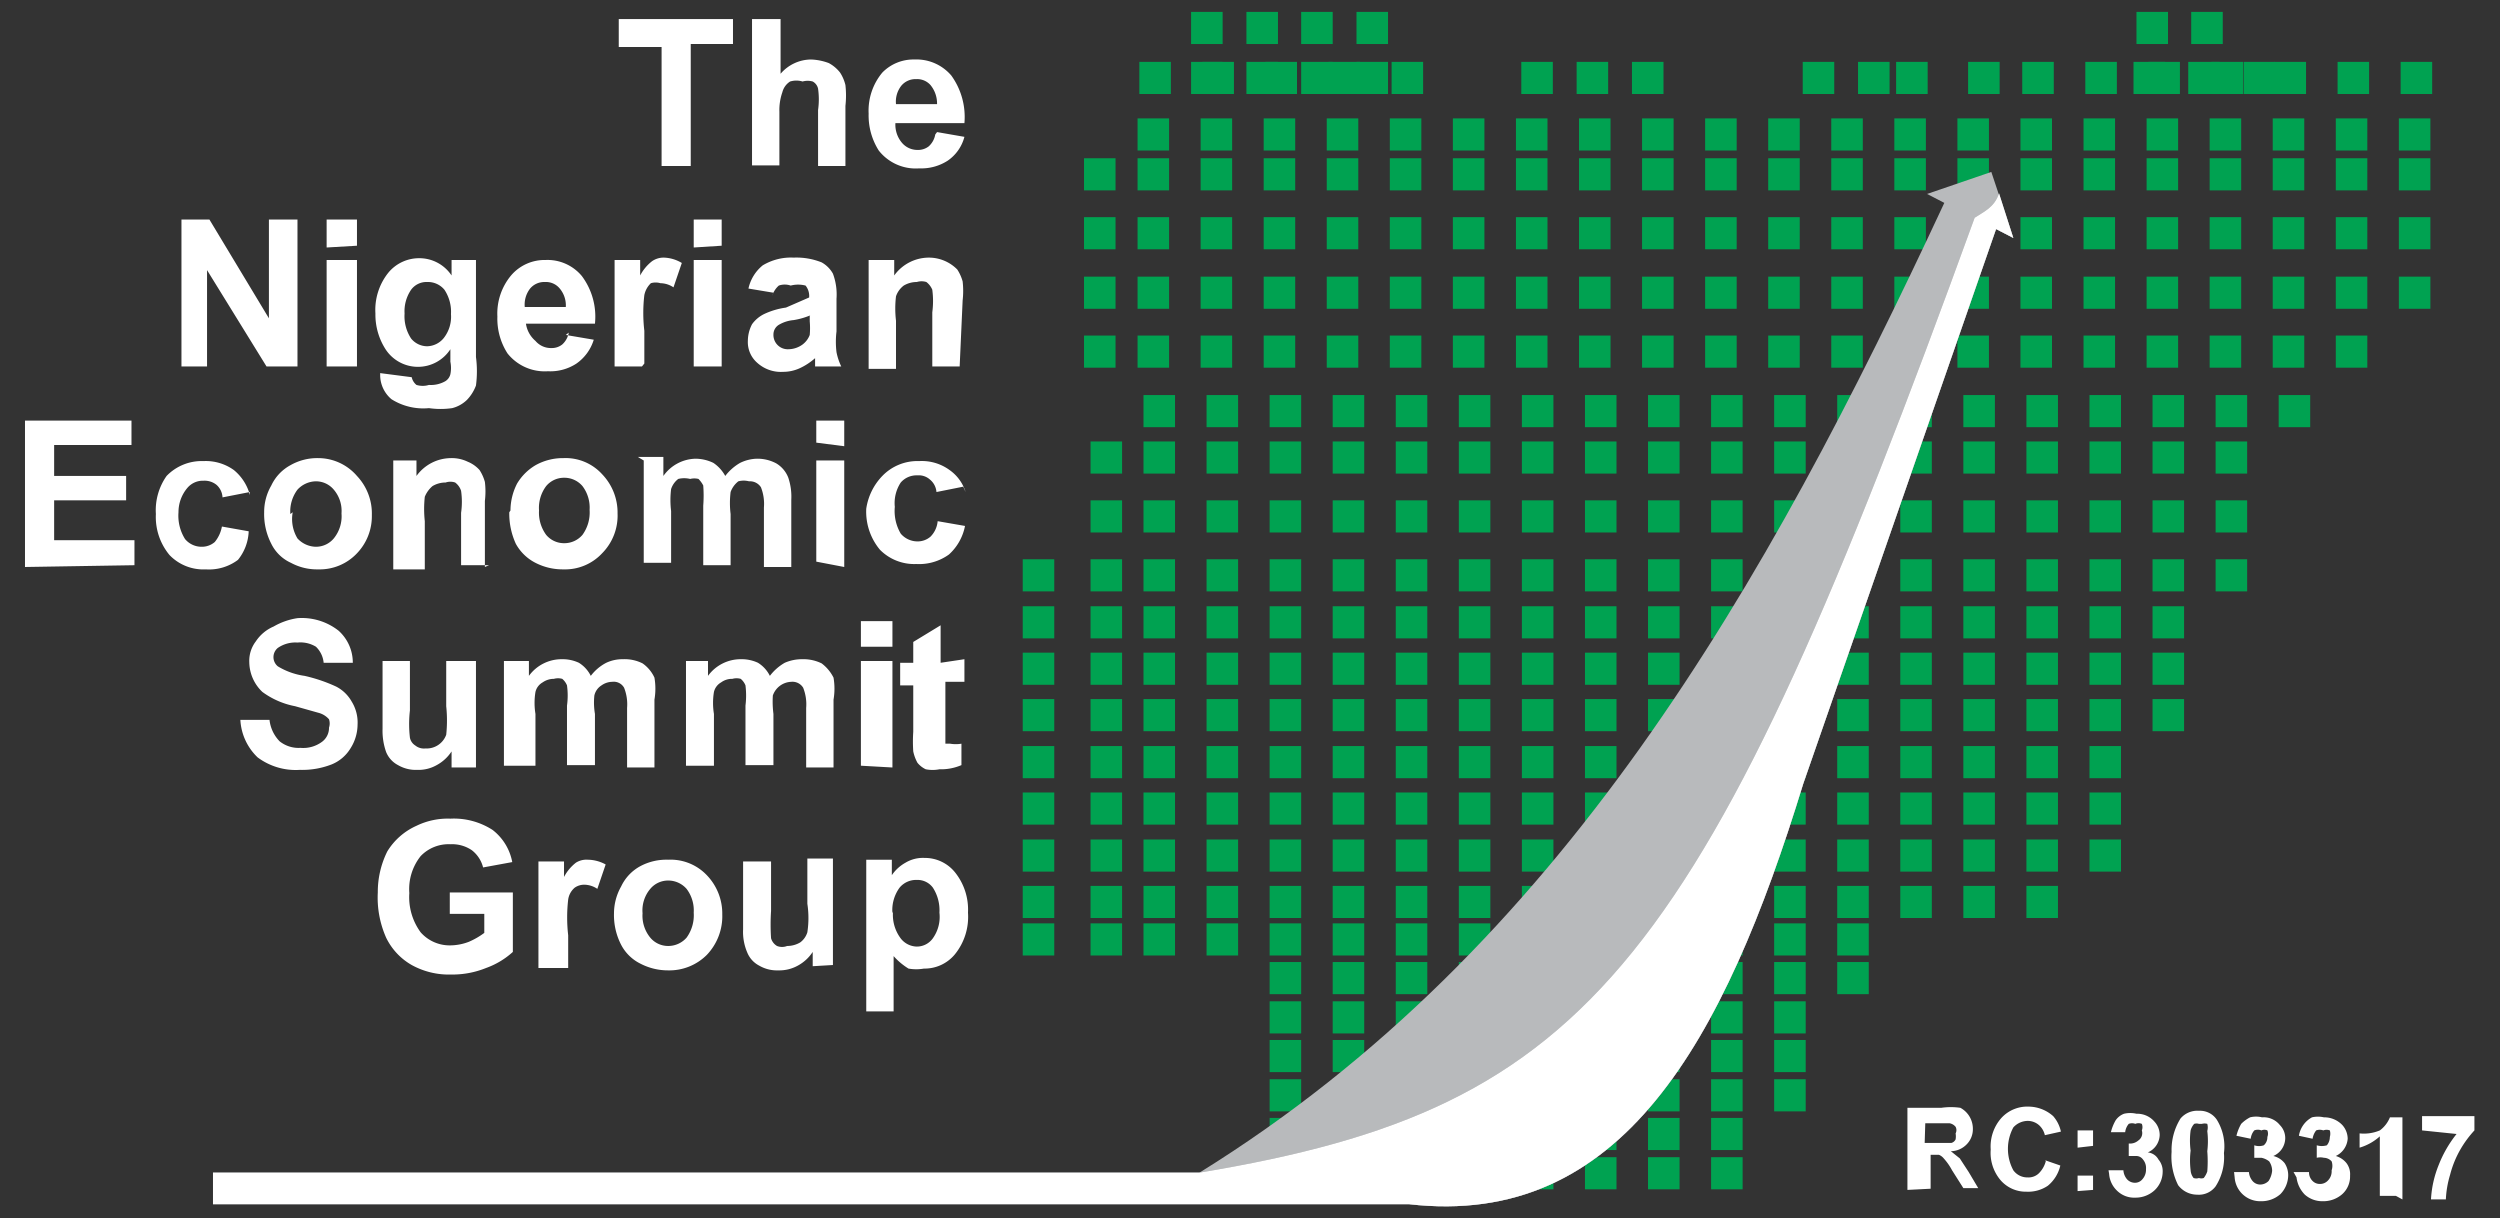 <svg id="Layer_1" data-name="Layer 1" xmlns="http://www.w3.org/2000/svg" viewBox="0 0 42.02 20.48"><rect x="0" y="0" width="42.02" height="20.48" fill="#333333" stroke="none"/><defs><style>.cls-1{fill:#00a251;}.cls-2{fill:#fff;}.cls-2,.cls-3,.cls-4{fill-rule:evenodd;}.cls-3{fill:#b8babc;}.cls-4{fill:#8f9194;}</style></defs><title>NESG_logo</title><rect class="cls-1" x="20.02" y="0.2" width="0.53" height="0.54"/><rect class="cls-1" x="20.95" y="0.2" width="0.53" height="0.54"/><rect class="cls-1" x="21.87" y="0.2" width="0.53" height="0.54"/><rect class="cls-1" x="22.8" y="0.2" width="0.53" height="0.54"/><rect class="cls-1" x="20.02" y="1.04" width="0.53" height="0.54"/><rect class="cls-1" x="20.95" y="1.04" width="0.53" height="0.54"/><rect class="cls-1" x="21.87" y="1.04" width="0.53" height="0.54"/><rect class="cls-1" x="22.8" y="1.04" width="0.53" height="0.54"/><rect class="cls-1" x="19.15" y="1.04" width="0.53" height="0.54"/><rect class="cls-1" x="25.57" y="1.04" width="0.53" height="0.54"/><rect class="cls-1" x="26.5" y="1.04" width="0.53" height="0.54"/><rect class="cls-1" x="27.43" y="1.04" width="0.53" height="0.54"/><rect class="cls-1" x="30.3" y="1.04" width="0.53" height="0.54"/><rect class="cls-1" x="31.23" y="1.04" width="0.53" height="0.54"/><rect class="cls-1" x="33.08" y="1.04" width="0.53" height="0.54"/><rect class="cls-1" x="35.91" y="0.2" width="0.53" height="0.54"/><rect class="cls-1" x="36.83" y="0.2" width="0.53" height="0.54"/><rect class="cls-1" x="35.86" y="1.04" width="0.53" height="0.54"/><rect class="cls-1" x="36.78" y="1.04" width="0.53" height="0.54"/><rect class="cls-1" x="37.71" y="1.04" width="0.53" height="0.54"/><rect class="cls-1" x="18.22" y="2.66" width="0.53" height="0.54"/><rect class="cls-1" x="18.22" y="3.65" width="0.53" height="0.54"/><rect class="cls-1" x="18.22" y="4.65" width="0.53" height="0.54"/><rect class="cls-1" x="18.22" y="5.64" width="0.53" height="0.54"/><rect class="cls-1" x="17.19" y="9.4" width="0.53" height="0.54"/><rect class="cls-1" x="17.19" y="10.19" width="0.53" height="0.54"/><rect class="cls-1" x="17.19" y="10.97" width="0.53" height="0.54"/><rect class="cls-1" x="17.19" y="11.75" width="0.53" height="0.54"/><rect class="cls-1" x="17.19" y="12.54" width="0.53" height="0.54"/><rect class="cls-1" x="17.19" y="13.32" width="0.53" height="0.54"/><rect class="cls-1" x="17.19" y="14.11" width="0.53" height="0.54"/><rect class="cls-1" x="17.19" y="14.89" width="0.53" height="0.54"/><rect class="cls-1" x="18.33" y="9.4" width="0.53" height="0.54"/><rect class="cls-1" x="18.33" y="10.19" width="0.53" height="0.54"/><rect class="cls-1" x="18.33" y="10.97" width="0.53" height="0.54"/><rect class="cls-1" x="18.33" y="11.75" width="0.53" height="0.54"/><rect class="cls-1" x="18.33" y="12.54" width="0.53" height="0.54"/><rect class="cls-1" x="18.33" y="13.32" width="0.53" height="0.54"/><rect class="cls-1" x="18.33" y="14.11" width="0.53" height="0.54"/><rect class="cls-1" x="18.33" y="14.89" width="0.53" height="0.54"/><rect class="cls-1" x="18.33" y="8.41" width="0.53" height="0.54"/><rect class="cls-1" x="18.33" y="7.42" width="0.53" height="0.54"/><rect class="cls-1" x="17.19" y="15.52" width="0.53" height="0.54"/><rect class="cls-1" x="18.33" y="15.52" width="0.53" height="0.54"/><rect class="cls-1" x="19.12" y="2.66" width="0.53" height="0.54"/><rect class="cls-1" x="19.12" y="3.65" width="0.53" height="0.54"/><rect class="cls-1" x="19.12" y="4.65" width="0.53" height="0.54"/><rect class="cls-1" x="19.12" y="5.64" width="0.53" height="0.54"/><rect class="cls-1" x="19.22" y="9.4" width="0.53" height="0.54"/><rect class="cls-1" x="19.22" y="10.19" width="0.53" height="0.54"/><rect class="cls-1" x="19.22" y="10.97" width="0.53" height="0.54"/><rect class="cls-1" x="19.22" y="11.75" width="0.53" height="0.54"/><rect class="cls-1" x="19.22" y="12.54" width="0.53" height="0.54"/><rect class="cls-1" x="19.22" y="13.32" width="0.53" height="0.54"/><rect class="cls-1" x="19.22" y="14.11" width="0.53" height="0.54"/><rect class="cls-1" x="19.22" y="14.89" width="0.53" height="0.54"/><rect class="cls-1" x="19.22" y="8.41" width="0.53" height="0.54"/><rect class="cls-1" x="19.22" y="7.42" width="0.53" height="0.54"/><rect class="cls-1" x="19.22" y="15.52" width="0.53" height="0.54"/><rect class="cls-1" x="19.12" y="1.99" width="0.53" height="0.54"/><rect class="cls-1" x="19.22" y="6.64" width="0.53" height="0.54"/><rect class="cls-1" x="20.21" y="1.04" width="0.53" height="0.54"/><rect class="cls-1" x="20.18" y="2.66" width="0.53" height="0.54"/><rect class="cls-1" x="20.18" y="3.65" width="0.53" height="0.54"/><rect class="cls-1" x="20.18" y="4.65" width="0.53" height="0.54"/><rect class="cls-1" x="20.18" y="5.64" width="0.53" height="0.54"/><rect class="cls-1" x="20.28" y="9.4" width="0.53" height="0.54"/><rect class="cls-1" x="20.28" y="10.19" width="0.53" height="0.54"/><rect class="cls-1" x="20.28" y="10.97" width="0.53" height="0.54"/><rect class="cls-1" x="20.28" y="11.75" width="0.53" height="0.54"/><rect class="cls-1" x="20.28" y="12.54" width="0.53" height="0.54"/><rect class="cls-1" x="20.28" y="13.32" width="0.53" height="0.54"/><rect class="cls-1" x="20.28" y="14.11" width="0.53" height="0.54"/><rect class="cls-1" x="20.28" y="14.89" width="0.53" height="0.54"/><rect class="cls-1" x="20.28" y="8.41" width="0.53" height="0.54"/><rect class="cls-1" x="20.28" y="7.42" width="0.53" height="0.54"/><rect class="cls-1" x="20.28" y="15.52" width="0.53" height="0.54"/><rect class="cls-1" x="20.18" y="1.99" width="0.53" height="0.54"/><rect class="cls-1" x="20.28" y="6.64" width="0.53" height="0.54"/><rect class="cls-1" x="21.27" y="1.04" width="0.53" height="0.54"/><rect class="cls-1" x="21.24" y="2.66" width="0.53" height="0.54"/><rect class="cls-1" x="21.24" y="3.65" width="0.53" height="0.54"/><rect class="cls-1" x="21.24" y="4.65" width="0.53" height="0.54"/><rect class="cls-1" x="21.24" y="5.64" width="0.53" height="0.54"/><rect class="cls-1" x="21.34" y="9.4" width="0.53" height="0.54"/><rect class="cls-1" x="21.34" y="10.19" width="0.53" height="0.54"/><rect class="cls-1" x="21.34" y="10.97" width="0.53" height="0.54"/><rect class="cls-1" x="21.34" y="11.75" width="0.53" height="0.54"/><rect class="cls-1" x="21.34" y="12.54" width="0.53" height="0.54"/><rect class="cls-1" x="21.34" y="13.32" width="0.53" height="0.54"/><rect class="cls-1" x="21.34" y="14.11" width="0.53" height="0.54"/><rect class="cls-1" x="21.34" y="14.89" width="0.53" height="0.54"/><rect class="cls-1" x="21.34" y="8.41" width="0.53" height="0.54"/><rect class="cls-1" x="21.34" y="7.42" width="0.53" height="0.54"/><rect class="cls-1" x="21.34" y="15.52" width="0.53" height="0.54"/><rect class="cls-1" x="21.24" y="1.99" width="0.53" height="0.54"/><rect class="cls-1" x="21.34" y="6.64" width="0.53" height="0.54"/><rect class="cls-1" x="22.33" y="1.04" width="0.53" height="0.54"/><rect class="cls-1" x="22.3" y="2.66" width="0.53" height="0.54"/><rect class="cls-1" x="22.3" y="3.65" width="0.53" height="0.54"/><rect class="cls-1" x="22.3" y="4.65" width="0.53" height="0.54"/><rect class="cls-1" x="22.3" y="5.64" width="0.53" height="0.54"/><rect class="cls-1" x="22.4" y="9.4" width="0.53" height="0.54"/><rect class="cls-1" x="22.4" y="10.19" width="0.53" height="0.54"/><rect class="cls-1" x="22.4" y="10.97" width="0.53" height="0.54"/><rect class="cls-1" x="22.4" y="11.75" width="0.53" height="0.54"/><rect class="cls-1" x="22.4" y="12.54" width="0.53" height="0.54"/><rect class="cls-1" x="22.4" y="13.32" width="0.53" height="0.54"/><rect class="cls-1" x="22.4" y="14.11" width="0.53" height="0.54"/><rect class="cls-1" x="22.4" y="14.89" width="0.53" height="0.54"/><rect class="cls-1" x="22.4" y="8.41" width="0.53" height="0.54"/><rect class="cls-1" x="22.4" y="7.42" width="0.53" height="0.54"/><rect class="cls-1" x="22.4" y="15.52" width="0.53" height="0.54"/><rect class="cls-1" x="22.3" y="1.99" width="0.53" height="0.54"/><rect class="cls-1" x="22.4" y="6.64" width="0.53" height="0.54"/><rect class="cls-1" x="23.39" y="1.04" width="0.53" height="0.54"/><rect class="cls-1" x="23.36" y="2.66" width="0.53" height="0.54"/><rect class="cls-1" x="23.36" y="3.65" width="0.53" height="0.54"/><rect class="cls-1" x="23.36" y="4.65" width="0.53" height="0.54"/><rect class="cls-1" x="23.36" y="5.64" width="0.53" height="0.54"/><rect class="cls-1" x="23.46" y="9.4" width="0.53" height="0.54"/><rect class="cls-1" x="23.46" y="10.19" width="0.53" height="0.54"/><rect class="cls-1" x="23.46" y="10.97" width="0.53" height="0.54"/><rect class="cls-1" x="23.46" y="11.75" width="0.53" height="0.54"/><rect class="cls-1" x="23.46" y="12.54" width="0.53" height="0.54"/><rect class="cls-1" x="23.46" y="13.32" width="0.53" height="0.54"/><rect class="cls-1" x="23.46" y="14.11" width="0.53" height="0.54"/><rect class="cls-1" x="23.46" y="14.89" width="0.53" height="0.54"/><rect class="cls-1" x="23.46" y="8.41" width="0.53" height="0.54"/><rect class="cls-1" x="23.46" y="7.42" width="0.53" height="0.54"/><rect class="cls-1" x="23.46" y="15.52" width="0.53" height="0.54"/><rect class="cls-1" x="23.36" y="1.99" width="0.53" height="0.54"/><rect class="cls-1" x="23.46" y="6.64" width="0.53" height="0.54"/><rect class="cls-1" x="24.42" y="2.66" width="0.53" height="0.54"/><rect class="cls-1" x="24.42" y="3.65" width="0.53" height="0.54"/><rect class="cls-1" x="24.42" y="4.65" width="0.53" height="0.54"/><rect class="cls-1" x="24.42" y="5.64" width="0.53" height="0.54"/><rect class="cls-1" x="24.52" y="9.4" width="0.53" height="0.54"/><rect class="cls-1" x="24.52" y="10.19" width="0.53" height="0.54"/><rect class="cls-1" x="24.52" y="10.97" width="0.53" height="0.54"/><rect class="cls-1" x="24.52" y="11.75" width="0.53" height="0.54"/><rect class="cls-1" x="24.52" y="12.54" width="0.53" height="0.54"/><rect class="cls-1" x="24.52" y="13.32" width="0.53" height="0.54"/><rect class="cls-1" x="24.52" y="14.11" width="0.53" height="0.54"/><rect class="cls-1" x="24.52" y="14.89" width="0.53" height="0.54"/><rect class="cls-1" x="24.52" y="8.41" width="0.53" height="0.54"/><rect class="cls-1" x="24.52" y="7.42" width="0.53" height="0.54"/><rect class="cls-1" x="24.52" y="15.52" width="0.53" height="0.54"/><rect class="cls-1" x="24.42" y="1.99" width="0.53" height="0.54"/><rect class="cls-1" x="24.52" y="6.64" width="0.53" height="0.54"/><rect class="cls-1" x="25.48" y="2.66" width="0.53" height="0.54"/><rect class="cls-1" x="25.48" y="3.65" width="0.53" height="0.54"/><rect class="cls-1" x="25.48" y="4.65" width="0.53" height="0.54"/><rect class="cls-1" x="25.48" y="5.64" width="0.53" height="0.54"/><rect class="cls-1" x="25.58" y="9.4" width="0.53" height="0.54"/><rect class="cls-1" x="25.58" y="10.19" width="0.53" height="0.54"/><rect class="cls-1" x="25.58" y="10.97" width="0.53" height="0.54"/><rect class="cls-1" x="25.58" y="11.75" width="0.53" height="0.54"/><rect class="cls-1" x="25.58" y="12.54" width="0.53" height="0.54"/><rect class="cls-1" x="25.58" y="13.32" width="0.53" height="0.54"/><rect class="cls-1" x="25.58" y="14.11" width="0.53" height="0.54"/><rect class="cls-1" x="25.58" y="14.89" width="0.53" height="0.54"/><rect class="cls-1" x="25.58" y="8.41" width="0.53" height="0.54"/><rect class="cls-1" x="25.58" y="7.42" width="0.53" height="0.54"/><rect class="cls-1" x="25.58" y="15.52" width="0.53" height="0.54"/><rect class="cls-1" x="25.48" y="1.99" width="0.53" height="0.54"/><rect class="cls-1" x="25.58" y="6.64" width="0.53" height="0.54"/><rect class="cls-1" x="26.54" y="2.66" width="0.53" height="0.54"/><rect class="cls-1" x="26.54" y="3.65" width="0.53" height="0.54"/><rect class="cls-1" x="26.54" y="4.65" width="0.53" height="0.54"/><rect class="cls-1" x="26.54" y="5.64" width="0.53" height="0.54"/><rect class="cls-1" x="26.64" y="9.4" width="0.53" height="0.54"/><rect class="cls-1" x="26.64" y="10.19" width="0.53" height="0.54"/><rect class="cls-1" x="26.64" y="10.97" width="0.53" height="0.54"/><rect class="cls-1" x="26.64" y="11.75" width="0.53" height="0.54"/><rect class="cls-1" x="26.64" y="12.54" width="0.53" height="0.54"/><rect class="cls-1" x="26.64" y="13.32" width="0.53" height="0.54"/><rect class="cls-1" x="26.64" y="14.11" width="0.53" height="0.54"/><rect class="cls-1" x="26.64" y="14.89" width="0.53" height="0.54"/><rect class="cls-1" x="26.64" y="8.41" width="0.53" height="0.54"/><rect class="cls-1" x="26.64" y="7.42" width="0.53" height="0.54"/><rect class="cls-1" x="26.64" y="15.52" width="0.53" height="0.54"/><rect class="cls-1" x="26.54" y="1.99" width="0.53" height="0.54"/><rect class="cls-1" x="26.64" y="6.64" width="0.53" height="0.54"/><rect class="cls-1" x="27.6" y="2.66" width="0.53" height="0.54"/><rect class="cls-1" x="27.6" y="3.65" width="0.53" height="0.54"/><rect class="cls-1" x="27.6" y="4.65" width="0.53" height="0.54"/><rect class="cls-1" x="27.6" y="5.64" width="0.53" height="0.54"/><rect class="cls-1" x="27.7" y="9.4" width="0.53" height="0.54"/><rect class="cls-1" x="27.7" y="10.19" width="0.53" height="0.54"/><rect class="cls-1" x="27.7" y="10.97" width="0.53" height="0.54"/><rect class="cls-1" x="27.7" y="11.75" width="0.53" height="0.54"/><rect class="cls-1" x="27.7" y="12.54" width="0.53" height="0.54"/><rect class="cls-1" x="27.7" y="13.32" width="0.53" height="0.54"/><rect class="cls-1" x="27.7" y="14.11" width="0.53" height="0.54"/><rect class="cls-1" x="27.7" y="14.89" width="0.53" height="0.54"/><rect class="cls-1" x="27.7" y="8.41" width="0.53" height="0.54"/><rect class="cls-1" x="27.7" y="7.42" width="0.53" height="0.54"/><rect class="cls-1" x="27.7" y="15.52" width="0.53" height="0.54"/><rect class="cls-1" x="27.6" y="1.99" width="0.53" height="0.54"/><rect class="cls-1" x="27.7" y="6.64" width="0.53" height="0.54"/><rect class="cls-1" x="28.66" y="2.66" width="0.53" height="0.54"/><rect class="cls-1" x="28.66" y="3.65" width="0.53" height="0.54"/><rect class="cls-1" x="28.66" y="4.65" width="0.53" height="0.54"/><rect class="cls-1" x="28.66" y="5.64" width="0.53" height="0.54"/><rect class="cls-1" x="28.76" y="9.4" width="0.53" height="0.54"/><rect class="cls-1" x="28.76" y="10.19" width="0.53" height="0.54"/><rect class="cls-1" x="28.76" y="10.97" width="0.53" height="0.54"/><rect class="cls-1" x="28.76" y="11.75" width="0.53" height="0.54"/><rect class="cls-1" x="28.76" y="12.54" width="0.53" height="0.54"/><rect class="cls-1" x="28.76" y="13.32" width="0.53" height="0.54"/><rect class="cls-1" x="28.76" y="14.11" width="0.53" height="0.54"/><rect class="cls-1" x="28.76" y="14.89" width="0.53" height="0.54"/><rect class="cls-1" x="28.76" y="8.41" width="0.53" height="0.54"/><rect class="cls-1" x="28.76" y="7.42" width="0.53" height="0.54"/><rect class="cls-1" x="28.76" y="15.52" width="0.53" height="0.54"/><rect class="cls-1" x="28.66" y="1.99" width="0.53" height="0.54"/><rect class="cls-1" x="28.76" y="6.64" width="0.53" height="0.54"/><rect class="cls-1" x="29.72" y="2.66" width="0.53" height="0.54"/><rect class="cls-1" x="29.72" y="3.65" width="0.53" height="0.54"/><rect class="cls-1" x="29.72" y="4.65" width="0.53" height="0.54"/><rect class="cls-1" x="29.72" y="5.64" width="0.53" height="0.54"/><rect class="cls-1" x="29.82" y="9.4" width="0.53" height="0.54"/><rect class="cls-1" x="29.82" y="10.19" width="0.53" height="0.54"/><rect class="cls-1" x="29.82" y="10.97" width="0.53" height="0.54"/><rect class="cls-1" x="29.82" y="11.75" width="0.53" height="0.54"/><rect class="cls-1" x="29.82" y="12.54" width="0.53" height="0.54"/><rect class="cls-1" x="29.82" y="13.32" width="0.53" height="0.54"/><rect class="cls-1" x="29.82" y="14.11" width="0.53" height="0.54"/><rect class="cls-1" x="29.82" y="14.89" width="0.53" height="0.54"/><rect class="cls-1" x="29.82" y="8.41" width="0.53" height="0.54"/><rect class="cls-1" x="29.82" y="7.42" width="0.53" height="0.54"/><rect class="cls-1" x="29.82" y="15.52" width="0.53" height="0.54"/><rect class="cls-1" x="29.72" y="1.99" width="0.53" height="0.54"/><rect class="cls-1" x="29.82" y="6.64" width="0.53" height="0.54"/><rect class="cls-1" x="30.78" y="2.66" width="0.53" height="0.54"/><rect class="cls-1" x="30.78" y="3.65" width="0.53" height="0.54"/><rect class="cls-1" x="30.78" y="4.65" width="0.53" height="0.54"/><rect class="cls-1" x="30.78" y="5.64" width="0.53" height="0.54"/><rect class="cls-1" x="30.88" y="9.4" width="0.53" height="0.54"/><rect class="cls-1" x="30.88" y="10.19" width="0.53" height="0.54"/><rect class="cls-1" x="30.88" y="10.97" width="0.53" height="0.54"/><rect class="cls-1" x="30.88" y="11.75" width="0.53" height="0.54"/><rect class="cls-1" x="30.88" y="12.54" width="0.53" height="0.54"/><rect class="cls-1" x="30.88" y="13.32" width="0.53" height="0.54"/><rect class="cls-1" x="30.88" y="14.11" width="0.53" height="0.54"/><rect class="cls-1" x="30.88" y="14.89" width="0.53" height="0.54"/><rect class="cls-1" x="30.88" y="8.41" width="0.53" height="0.54"/><rect class="cls-1" x="30.88" y="7.42" width="0.53" height="0.54"/><rect class="cls-1" x="30.88" y="15.52" width="0.53" height="0.54"/><rect class="cls-1" x="30.78" y="1.99" width="0.53" height="0.54"/><rect class="cls-1" x="30.88" y="6.64" width="0.53" height="0.54"/><rect class="cls-1" x="31.87" y="1.04" width="0.53" height="0.54"/><rect class="cls-1" x="31.84" y="2.66" width="0.53" height="0.54"/><rect class="cls-1" x="31.84" y="3.65" width="0.53" height="0.54"/><rect class="cls-1" x="31.84" y="4.65" width="0.53" height="0.54"/><rect class="cls-1" x="31.84" y="5.64" width="0.53" height="0.54"/><rect class="cls-1" x="31.94" y="9.4" width="0.53" height="0.54"/><rect class="cls-1" x="31.94" y="10.19" width="0.53" height="0.54"/><rect class="cls-1" x="31.94" y="10.97" width="0.53" height="0.54"/><rect class="cls-1" x="31.94" y="11.75" width="0.53" height="0.54"/><rect class="cls-1" x="31.94" y="12.54" width="0.53" height="0.54"/><rect class="cls-1" x="31.94" y="13.32" width="0.53" height="0.54"/><rect class="cls-1" x="31.94" y="14.11" width="0.53" height="0.54"/><rect class="cls-1" x="31.94" y="14.89" width="0.53" height="0.54"/><rect class="cls-1" x="31.94" y="8.41" width="0.53" height="0.54"/><rect class="cls-1" x="31.94" y="7.42" width="0.53" height="0.54"/><rect class="cls-1" x="31.84" y="1.99" width="0.53" height="0.54"/><rect class="cls-1" x="31.94" y="6.64" width="0.53" height="0.54"/><rect class="cls-1" x="32.9" y="2.66" width="0.53" height="0.54"/><rect class="cls-1" x="32.9" y="3.65" width="0.53" height="0.54"/><rect class="cls-1" x="32.9" y="4.65" width="0.53" height="0.54"/><rect class="cls-1" x="32.9" y="5.64" width="0.53" height="0.54"/><rect class="cls-1" x="33" y="9.4" width="0.53" height="0.54"/><rect class="cls-1" x="33" y="10.19" width="0.53" height="0.54"/><rect class="cls-1" x="33" y="10.97" width="0.53" height="0.54"/><rect class="cls-1" x="33" y="11.75" width="0.53" height="0.54"/><rect class="cls-1" x="33" y="12.54" width="0.53" height="0.54"/><rect class="cls-1" x="33" y="13.32" width="0.53" height="0.54"/><rect class="cls-1" x="33" y="14.11" width="0.53" height="0.54"/><rect class="cls-1" x="33" y="14.89" width="0.53" height="0.54"/><rect class="cls-1" x="33" y="8.41" width="0.53" height="0.54"/><rect class="cls-1" x="33" y="7.42" width="0.53" height="0.54"/><rect class="cls-1" x="32.9" y="1.99" width="0.53" height="0.54"/><rect class="cls-1" x="33" y="6.64" width="0.53" height="0.54"/><rect class="cls-1" x="33.99" y="1.04" width="0.53" height="0.54"/><rect class="cls-1" x="33.96" y="2.66" width="0.53" height="0.54"/><rect class="cls-1" x="33.96" y="3.65" width="0.53" height="0.54"/><rect class="cls-1" x="33.96" y="4.65" width="0.53" height="0.54"/><rect class="cls-1" x="33.96" y="5.64" width="0.53" height="0.54"/><rect class="cls-1" x="34.06" y="9.4" width="0.53" height="0.54"/><rect class="cls-1" x="34.06" y="10.19" width="0.53" height="0.54"/><rect class="cls-1" x="34.06" y="10.97" width="0.53" height="0.54"/><rect class="cls-1" x="34.06" y="11.75" width="0.53" height="0.54"/><rect class="cls-1" x="34.06" y="12.54" width="0.53" height="0.54"/><rect class="cls-1" x="34.06" y="13.32" width="0.53" height="0.54"/><rect class="cls-1" x="34.06" y="14.11" width="0.53" height="0.54"/><rect class="cls-1" x="34.06" y="14.89" width="0.53" height="0.54"/><rect class="cls-1" x="34.06" y="8.41" width="0.53" height="0.54"/><rect class="cls-1" x="34.06" y="7.42" width="0.53" height="0.54"/><rect class="cls-1" x="33.96" y="1.99" width="0.53" height="0.54"/><rect class="cls-1" x="34.06" y="6.64" width="0.53" height="0.54"/><rect class="cls-1" x="35.05" y="1.04" width="0.53" height="0.54"/><rect class="cls-1" x="35.02" y="2.66" width="0.53" height="0.54"/><rect class="cls-1" x="35.02" y="3.65" width="0.53" height="0.54"/><rect class="cls-1" x="35.02" y="4.65" width="0.53" height="0.54"/><rect class="cls-1" x="35.02" y="5.64" width="0.53" height="0.54"/><rect class="cls-1" x="35.12" y="9.4" width="0.53" height="0.54"/><rect class="cls-1" x="35.12" y="10.19" width="0.53" height="0.54"/><rect class="cls-1" x="35.12" y="10.97" width="0.53" height="0.54"/><rect class="cls-1" x="35.12" y="11.75" width="0.53" height="0.54"/><rect class="cls-1" x="35.12" y="12.54" width="0.53" height="0.54"/><rect class="cls-1" x="35.12" y="13.32" width="0.53" height="0.54"/><rect class="cls-1" x="35.12" y="14.11" width="0.53" height="0.54"/><rect class="cls-1" x="35.12" y="8.41" width="0.53" height="0.54"/><rect class="cls-1" x="35.12" y="7.42" width="0.53" height="0.54"/><rect class="cls-1" x="35.02" y="1.99" width="0.53" height="0.54"/><rect class="cls-1" x="35.12" y="6.64" width="0.53" height="0.54"/><rect class="cls-1" x="36.11" y="1.04" width="0.53" height="0.54"/><rect class="cls-1" x="36.08" y="2.66" width="0.53" height="0.54"/><rect class="cls-1" x="36.08" y="3.65" width="0.53" height="0.54"/><rect class="cls-1" x="36.08" y="4.65" width="0.53" height="0.54"/><rect class="cls-1" x="36.08" y="5.64" width="0.53" height="0.54"/><rect class="cls-1" x="36.18" y="9.4" width="0.53" height="0.54"/><rect class="cls-1" x="36.18" y="10.19" width="0.53" height="0.54"/><rect class="cls-1" x="36.18" y="10.97" width="0.53" height="0.54"/><rect class="cls-1" x="36.18" y="11.75" width="0.53" height="0.54"/><rect class="cls-1" x="36.18" y="8.41" width="0.53" height="0.54"/><rect class="cls-1" x="36.18" y="7.42" width="0.53" height="0.54"/><rect class="cls-1" x="36.08" y="1.99" width="0.53" height="0.54"/><rect class="cls-1" x="36.18" y="6.64" width="0.53" height="0.54"/><rect class="cls-1" x="37.17" y="1.04" width="0.53" height="0.54"/><rect class="cls-1" x="37.14" y="2.66" width="0.53" height="0.54"/><rect class="cls-1" x="37.14" y="3.65" width="0.53" height="0.54"/><rect class="cls-1" x="37.14" y="4.65" width="0.53" height="0.54"/><rect class="cls-1" x="37.14" y="5.64" width="0.53" height="0.54"/><rect class="cls-1" x="37.24" y="9.4" width="0.53" height="0.54"/><rect class="cls-1" x="37.24" y="8.41" width="0.53" height="0.54"/><rect class="cls-1" x="37.24" y="7.42" width="0.53" height="0.54"/><rect class="cls-1" x="37.14" y="1.99" width="0.53" height="0.54"/><rect class="cls-1" x="37.24" y="6.64" width="0.53" height="0.54"/><rect class="cls-1" x="38.23" y="1.04" width="0.53" height="0.54"/><rect class="cls-1" x="38.2" y="2.66" width="0.53" height="0.54"/><rect class="cls-1" x="38.2" y="3.65" width="0.53" height="0.54"/><rect class="cls-1" x="38.2" y="4.65" width="0.53" height="0.54"/><rect class="cls-1" x="38.2" y="5.64" width="0.53" height="0.54"/><rect class="cls-1" x="38.2" y="1.99" width="0.53" height="0.54"/><rect class="cls-1" x="38.3" y="6.64" width="0.53" height="0.54"/><rect class="cls-1" x="39.29" y="1.04" width="0.53" height="0.54"/><rect class="cls-1" x="39.26" y="2.66" width="0.53" height="0.54"/><rect class="cls-1" x="39.26" y="3.65" width="0.53" height="0.54"/><rect class="cls-1" x="39.26" y="4.65" width="0.53" height="0.54"/><rect class="cls-1" x="39.26" y="5.64" width="0.53" height="0.54"/><rect class="cls-1" x="39.26" y="1.99" width="0.53" height="0.54"/><rect class="cls-1" x="40.35" y="1.04" width="0.53" height="0.54"/><rect class="cls-1" x="40.32" y="2.66" width="0.53" height="0.54"/><rect class="cls-1" x="40.32" y="3.65" width="0.53" height="0.54"/><rect class="cls-1" x="40.32" y="4.65" width="0.53" height="0.54"/><rect class="cls-1" x="40.32" y="1.99" width="0.53" height="0.54"/><rect class="cls-1" x="21.34" y="16.17" width="0.53" height="0.54"/><rect class="cls-1" x="22.4" y="16.17" width="0.53" height="0.54"/><rect class="cls-1" x="23.46" y="16.17" width="0.53" height="0.54"/><rect class="cls-1" x="24.52" y="16.17" width="0.53" height="0.54"/><rect class="cls-1" x="25.58" y="16.17" width="0.53" height="0.54"/><rect class="cls-1" x="26.64" y="16.17" width="0.53" height="0.54"/><rect class="cls-1" x="27.7" y="16.17" width="0.53" height="0.54"/><rect class="cls-1" x="28.76" y="16.17" width="0.53" height="0.54"/><rect class="cls-1" x="29.82" y="16.17" width="0.53" height="0.54"/><rect class="cls-1" x="30.88" y="16.17" width="0.53" height="0.54"/><rect class="cls-1" x="21.34" y="16.83" width="0.53" height="0.54"/><rect class="cls-1" x="22.4" y="16.83" width="0.53" height="0.54"/><rect class="cls-1" x="23.46" y="16.83" width="0.53" height="0.54"/><rect class="cls-1" x="24.52" y="16.83" width="0.53" height="0.54"/><rect class="cls-1" x="25.58" y="16.83" width="0.53" height="0.54"/><rect class="cls-1" x="26.64" y="16.83" width="0.53" height="0.54"/><rect class="cls-1" x="27.7" y="16.83" width="0.53" height="0.54"/><rect class="cls-1" x="28.76" y="16.83" width="0.53" height="0.54"/><rect class="cls-1" x="29.82" y="16.83" width="0.53" height="0.54"/><rect class="cls-1" x="21.34" y="17.48" width="0.53" height="0.54"/><rect class="cls-1" x="22.4" y="17.48" width="0.53" height="0.54"/><rect class="cls-1" x="23.46" y="17.48" width="0.53" height="0.54"/><rect class="cls-1" x="24.52" y="17.48" width="0.53" height="0.54"/><rect class="cls-1" x="25.58" y="17.48" width="0.53" height="0.54"/><rect class="cls-1" x="26.64" y="17.48" width="0.53" height="0.54"/><rect class="cls-1" x="27.7" y="17.48" width="0.53" height="0.54"/><rect class="cls-1" x="28.76" y="17.48" width="0.53" height="0.54"/><rect class="cls-1" x="29.82" y="17.48" width="0.53" height="0.54"/><rect class="cls-1" x="21.34" y="18.14" width="0.53" height="0.54"/><rect class="cls-1" x="22.4" y="18.14" width="0.53" height="0.54"/><rect class="cls-1" x="23.46" y="18.14" width="0.53" height="0.54"/><rect class="cls-1" x="24.52" y="18.14" width="0.53" height="0.54"/><rect class="cls-1" x="25.58" y="18.14" width="0.53" height="0.54"/><rect class="cls-1" x="26.64" y="18.14" width="0.53" height="0.54"/><rect class="cls-1" x="27.7" y="18.14" width="0.53" height="0.54"/><rect class="cls-1" x="28.76" y="18.14" width="0.53" height="0.54"/><rect class="cls-1" x="29.82" y="18.14" width="0.53" height="0.54"/><rect class="cls-1" x="21.34" y="18.79" width="0.53" height="0.54"/><rect class="cls-1" x="22.4" y="18.79" width="0.53" height="0.54"/><rect class="cls-1" x="23.46" y="18.79" width="0.53" height="0.54"/><rect class="cls-1" x="24.52" y="18.79" width="0.53" height="0.54"/><rect class="cls-1" x="25.58" y="18.79" width="0.53" height="0.54"/><rect class="cls-1" x="26.64" y="18.79" width="0.53" height="0.54"/><rect class="cls-1" x="27.7" y="18.79" width="0.53" height="0.54"/><rect class="cls-1" x="28.76" y="18.79" width="0.53" height="0.54"/><rect class="cls-1" x="21.34" y="19.45" width="0.53" height="0.54"/><rect class="cls-1" x="22.4" y="19.45" width="0.53" height="0.54"/><rect class="cls-1" x="23.46" y="19.45" width="0.53" height="0.54"/><rect class="cls-1" x="24.52" y="19.45" width="0.53" height="0.54"/><rect class="cls-1" x="25.58" y="19.45" width="0.53" height="0.54"/><rect class="cls-1" x="26.64" y="19.45" width="0.53" height="0.54"/><rect class="cls-1" x="27.7" y="19.45" width="0.53" height="0.54"/><rect class="cls-1" x="28.76" y="19.45" width="0.53" height="0.54"/><path class="cls-2" d="M32.06,20l0-1.38h.57a1.13,1.13,0,0,1,.32,0,.4.4,0,0,1,.21.36.36.36,0,0,1-.1.25.38.38,0,0,1-.27.12l.15.12.15.23.16.27H33l-.19-.3a1,1,0,0,0-.14-.2.21.21,0,0,0-.08-.06l-.14,0h0l0,.57Zm.29-.79h.45a.11.11,0,0,0,.07-.06.3.3,0,0,0,0-.1.12.12,0,0,0,0-.11.17.17,0,0,0-.1-.06h-.41Z"/><path class="cls-2" d="M34.37,19.5l.26.09a.62.62,0,0,1-.21.34.59.59,0,0,1-.36.1.56.56,0,0,1-.44-.2.71.71,0,0,1-.16-.51.72.72,0,0,1,.18-.53.59.59,0,0,1,.46-.19.63.63,0,0,1,.41.16.58.58,0,0,1,.13.26l-.27.06a.32.32,0,0,0-.1-.17.29.29,0,0,0-.18-.07.33.33,0,0,0-.25.11.76.76,0,0,0,0,.72.29.29,0,0,0,.24.12.25.25,0,0,0,.19-.07.45.45,0,0,0,.12-.22Zm.55-.21V19h.26v.26Zm0,.73v-.26h.26V20Zm.52-.35.25,0a.26.26,0,0,0,.06.15.18.18,0,0,0,.13.06.16.16,0,0,0,.13-.06.24.24,0,0,0,.06-.17.22.22,0,0,0-.05-.16.14.14,0,0,0-.12-.06l-.12,0,0-.21a.21.21,0,0,0,.16-.05A.15.15,0,0,0,36,19a.15.15,0,0,0,0-.11.14.14,0,0,0-.11,0,.15.15,0,0,0-.11,0,.26.26,0,0,0-.06.14l-.24,0a.76.76,0,0,1,.08-.2.3.3,0,0,1,.14-.11.46.46,0,0,1,.21,0,.38.38,0,0,1,.3.13.33.33,0,0,1,.09.23.33.33,0,0,1-.2.29.23.23,0,0,1,.18.12.3.3,0,0,1,.07.21.43.43,0,0,1-.14.31.47.47,0,0,1-.32.12.41.41,0,0,1-.31-.12.43.43,0,0,1-.13-.28Zm1.52-1a.34.34,0,0,1,.3.15.85.85,0,0,1,.12.56.9.9,0,0,1-.14.56.35.35,0,0,1-.31.14.4.4,0,0,1-.32-.16,1.07,1.07,0,0,1-.11-.56,1,1,0,0,1,.15-.56.37.37,0,0,1,.31-.13Zm0,.22a.13.13,0,0,0-.08,0,.27.27,0,0,0-.06.11,1.3,1.3,0,0,0,0,.34,1.34,1.34,0,0,0,0,.33.23.23,0,0,0,.05.13.14.14,0,0,0,.09,0,.13.13,0,0,0,.08,0,.36.36,0,0,0,.06-.11,2.09,2.09,0,0,0,0-.34,1.39,1.39,0,0,0,0-.34.23.23,0,0,0,0-.12.16.16,0,0,0-.09,0Zm.59.81.25,0a.26.26,0,0,0,.07.16.17.17,0,0,0,.12.05.2.2,0,0,0,.14-.06.38.38,0,0,0,.06-.17.28.28,0,0,0-.05-.16.31.31,0,0,0-.13-.06l-.12,0,0-.21a.24.24,0,0,0,.16,0,.18.18,0,0,0,.06-.14.15.15,0,0,0,0-.11.12.12,0,0,0-.1,0,.16.16,0,0,0-.12,0,.26.26,0,0,0-.06.14l-.24-.05a.76.76,0,0,1,.08-.2.58.58,0,0,1,.15-.11.42.42,0,0,1,.2,0,.35.35,0,0,1,.3.13.31.31,0,0,1,.09.23.33.33,0,0,1-.2.29.35.35,0,0,1,.19.12.37.37,0,0,1,.06.21.46.46,0,0,1-.13.31.48.48,0,0,1-.33.12.43.43,0,0,1-.44-.4Zm1,0,.26,0a.2.2,0,0,0,.06.15.17.17,0,0,0,.12.05.18.18,0,0,0,.14-.06.22.22,0,0,0,.06-.17.23.23,0,0,0,0-.15.18.18,0,0,0-.13-.06.26.26,0,0,0-.12,0l0-.21a.29.29,0,0,0,.17,0,.22.22,0,0,0,.05-.14.2.2,0,0,0,0-.11.15.15,0,0,0-.11,0,.17.17,0,0,0-.12,0,.3.3,0,0,0-.06.14l-.23-.05a.43.43,0,0,1,.22-.31.45.45,0,0,1,.2,0,.42.42,0,0,1,.31.13.35.35,0,0,1,.09.23.35.35,0,0,1-.2.29.36.36,0,0,1,.18.12.31.31,0,0,1,.06.21.4.4,0,0,1-.13.31.48.48,0,0,1-.33.12.44.44,0,0,1-.3-.11.5.5,0,0,1-.14-.29Zm1.72.4H40l0-1a.88.88,0,0,1-.34.19v-.24A.69.69,0,0,0,40,19a.51.51,0,0,0,.17-.22h.21l0,1.38ZM40.71,19v-.24l.88,0V19a1.78,1.78,0,0,0-.23.31,1.7,1.7,0,0,0-.18.44,1.68,1.68,0,0,0-.07.41h-.25a1.79,1.79,0,0,1,.13-.58,2,2,0,0,1,.3-.52Z"/><path class="cls-2" d="M11.12,2.79v-2H10.4V.32h1.92V.74h-.71V2.79Zm2-2.47v.92A.68.68,0,0,1,13.63,1a.94.94,0,0,1,.3.06.6.6,0,0,1,.19.16.67.67,0,0,1,.09.21,1.58,1.58,0,0,1,0,.35V2.79h-.46V1.85a1.27,1.27,0,0,0,0-.36.18.18,0,0,0-.09-.12.31.31,0,0,0-.17,0,.36.36,0,0,0-.21,0,.3.3,0,0,0-.13.18.91.91,0,0,0-.05.33v.9h-.46V.32Zm2.63,1.9.46.08a.7.7,0,0,1-.28.4.82.82,0,0,1-.48.13.79.79,0,0,1-.68-.3,1.1,1.1,0,0,1-.17-.62,1,1,0,0,1,.23-.69A.73.73,0,0,1,15.37,1a.77.77,0,0,1,.62.27,1.19,1.19,0,0,1,.22.8H15.05a.47.47,0,0,0,.11.33.34.34,0,0,0,.26.12.29.29,0,0,0,.19-.06.35.35,0,0,0,.11-.2Zm0-.47a.49.49,0,0,0-.11-.32.3.3,0,0,0-.24-.1.31.31,0,0,0-.25.11.43.43,0,0,0-.09.31Z"/><path class="cls-2" d="M3.05,6.16V3.69h.47l1,1.66V3.69H5V6.16H4.48l-1-1.62V6.16Zm2.44-2V3.69H6v.44Zm0,2V4.37H6V6.16Zm.89.11.54.07A.23.23,0,0,0,7,6.47a.36.36,0,0,0,.21,0,.49.49,0,0,0,.27-.06.19.19,0,0,0,.09-.12.53.53,0,0,0,0-.21V5.87a.65.65,0,0,1-1.09,0,1.08,1.08,0,0,1-.17-.6,1,1,0,0,1,.22-.69.67.67,0,0,1,.52-.24.65.65,0,0,1,.54.29V4.37H8V6a1.84,1.84,0,0,1,0,.48.7.7,0,0,1-.15.24.55.55,0,0,1-.25.14,1.37,1.37,0,0,1-.39,0,1,1,0,0,1-.63-.15.53.53,0,0,1-.19-.4V6.27Zm.42-1a.68.68,0,0,0,.11.42.35.35,0,0,0,.27.13.37.37,0,0,0,.28-.14.58.58,0,0,0,.12-.4.67.67,0,0,0-.11-.41.36.36,0,0,0-.29-.13.32.32,0,0,0-.27.13.64.64,0,0,0-.11.4Zm2.71.36.47.08a.76.76,0,0,1-.29.4.8.8,0,0,1-.48.13.8.8,0,0,1-.68-.3,1.08,1.08,0,0,1-.17-.62,1,1,0,0,1,.23-.69.74.74,0,0,1,.58-.26.75.75,0,0,1,.61.27,1.14,1.14,0,0,1,.22.8H8.84A.47.47,0,0,0,9,5.73a.34.34,0,0,0,.27.12.28.28,0,0,0,.18-.06.35.35,0,0,0,.11-.2Zm0-.47a.44.44,0,0,0-.11-.32.3.3,0,0,0-.24-.1.31.31,0,0,0-.25.11.44.44,0,0,0-.09.31Zm1.28,1h-.46V4.37h.43v.26a.74.74,0,0,1,.2-.24.34.34,0,0,1,.2-.06.62.62,0,0,1,.3.09l-.14.41a.4.4,0,0,0-.22-.07.28.28,0,0,0-.16,0,.38.38,0,0,0-.11.2,2.57,2.57,0,0,0,0,.6v.55Zm.87-2V3.69h.47v.44Zm0,2V4.37h.47V6.16ZM13,4.92l-.42-.07a.69.69,0,0,1,.24-.39.92.92,0,0,1,.52-.13,1.14,1.14,0,0,1,.47.08A.49.49,0,0,1,14,4.6a1,1,0,0,1,.06.42v.55a1.44,1.44,0,0,0,0,.35,1,1,0,0,0,.08.24H13.7l0-.14a.12.12,0,0,0,0,0,1.06,1.06,0,0,1-.26.17.67.67,0,0,1-.28.06.59.59,0,0,1-.43-.15.46.46,0,0,1-.16-.37.61.61,0,0,1,.07-.28.55.55,0,0,1,.2-.17,1.26,1.26,0,0,1,.37-.11L13.6,5V5a.28.28,0,0,0-.06-.2.49.49,0,0,0-.25,0,.3.3,0,0,0-.2,0,.38.38,0,0,0-.11.17Zm.62.38a1.24,1.24,0,0,1-.28.08.59.59,0,0,0-.25.08.19.19,0,0,0-.09.16.24.24,0,0,0,.25.25.41.41,0,0,0,.24-.08.36.36,0,0,0,.12-.16,1.29,1.29,0,0,0,0-.23V5.3Zm2.51.86h-.46V5.25a1.46,1.46,0,0,0,0-.38.31.31,0,0,0-.1-.13.27.27,0,0,0-.16,0,.43.43,0,0,0-.22.06.38.38,0,0,0-.13.18,1.72,1.72,0,0,0,0,.41v.81h-.46V4.37h.43v.26a.72.72,0,0,1,.58-.3.67.67,0,0,1,.48.2.72.72,0,0,1,.09.2,1.42,1.42,0,0,1,0,.32Z"/><path class="cls-2" d="M.42,9.53V7.07H2.21v.41H.91V8H2.12v.41H.91v.67H2.26v.42ZM4.2,8.27l-.46.09a.3.3,0,0,0-.1-.21.32.32,0,0,0-.22-.07.34.34,0,0,0-.27.12A.63.63,0,0,0,3,8.61a.74.74,0,0,0,.11.45.36.36,0,0,0,.28.13.33.33,0,0,0,.22-.08.57.57,0,0,0,.12-.26l.45.08A.81.81,0,0,1,4,9.41a.81.81,0,0,1-.54.16.79.79,0,0,1-.61-.24,1,1,0,0,1-.23-.69A1,1,0,0,1,2.8,8a.82.82,0,0,1,.62-.25.81.81,0,0,1,.51.15.81.81,0,0,1,.27.42Zm.24.34a.89.89,0,0,1,.12-.45.75.75,0,0,1,.32-.34.91.91,0,0,1,.47-.12A.86.86,0,0,1,6,8a.92.92,0,0,1,.25.66A.9.9,0,0,1,6,9.3a.86.86,0,0,1-.65.27.92.92,0,0,1-.46-.11.68.68,0,0,1-.33-.32,1.09,1.09,0,0,1-.12-.53Zm.48,0A.63.63,0,0,0,5,9.05a.43.43,0,0,0,.31.14.39.39,0,0,0,.3-.14.59.59,0,0,0,.13-.42.55.55,0,0,0-.13-.4.39.39,0,0,0-.3-.14A.43.43,0,0,0,5,8.23a.61.61,0,0,0-.12.41Zm3.3.89H7.75V8.62a1.31,1.31,0,0,0,0-.37.28.28,0,0,0-.1-.14.25.25,0,0,0-.16,0,.43.43,0,0,0-.22.06.46.46,0,0,0-.13.18,1.88,1.88,0,0,0,0,.41v.81H6.61V7.74H7V8a.72.72,0,0,1,.58-.3.61.61,0,0,1,.28.06.54.54,0,0,1,.2.14.72.72,0,0,1,.09.2,1.33,1.33,0,0,1,0,.32V9.53Zm.36-.92a1,1,0,0,1,.11-.45A.88.88,0,0,1,9,7.82a.94.94,0,0,1,.47-.12.83.83,0,0,1,.65.27.93.93,0,0,1,.26.66.9.9,0,0,1-.26.67.85.85,0,0,1-.65.27A1,1,0,0,1,9,9.46a.78.78,0,0,1-.33-.32,1.22,1.22,0,0,1-.11-.53Zm.48,0a.63.63,0,0,0,.12.41.39.39,0,0,0,.3.14.4.4,0,0,0,.31-.14.64.64,0,0,0,.12-.42.6.6,0,0,0-.12-.4.4.4,0,0,0-.31-.14.39.39,0,0,0-.3.14.61.61,0,0,0-.12.41Zm1.66-.9h.43V8a.68.68,0,0,1,.54-.29.7.7,0,0,1,.3.07.62.62,0,0,1,.2.22.84.84,0,0,1,.25-.22.68.68,0,0,1,.28-.07.67.67,0,0,1,.33.08.48.48,0,0,1,.2.24,1,1,0,0,1,.05.37V9.53h-.46v-1a.76.76,0,0,0-.05-.34.22.22,0,0,0-.2-.1.35.35,0,0,0-.18,0,.4.4,0,0,0-.13.18,1.52,1.52,0,0,0,0,.37v.86h-.46v-1a2.22,2.22,0,0,0,0-.34.44.44,0,0,0-.08-.11.29.29,0,0,0-.14,0,.42.42,0,0,0-.2,0,.35.35,0,0,0-.12.17,1.52,1.52,0,0,0,0,.37v.87h-.46V7.74Zm3-.24V7.07h.47V7.5Zm0,2V7.74h.47V9.53Zm2.47-1.26-.45.09a.3.3,0,0,0-.11-.21.28.28,0,0,0-.21-.07.35.35,0,0,0-.28.12.63.63,0,0,0-.1.41.75.75,0,0,0,.1.45.37.37,0,0,0,.28.13.33.33,0,0,0,.22-.08.42.42,0,0,0,.12-.26l.46.08a.87.87,0,0,1-.27.48.86.86,0,0,1-.55.16.81.81,0,0,1-.61-.24,1,1,0,0,1-.23-.69A1,1,0,0,1,14.83,8a.82.82,0,0,1,.62-.25.79.79,0,0,1,.51.15A.71.71,0,0,1,16.23,8.27Z"/><path class="cls-2" d="M4.05,12.1l.48,0a.61.61,0,0,0,.17.36.51.51,0,0,0,.35.11.53.53,0,0,0,.36-.1.29.29,0,0,0,.12-.24.22.22,0,0,0,0-.14.35.35,0,0,0-.18-.11l-.39-.11a1.36,1.36,0,0,1-.55-.24.7.7,0,0,1-.22-.5.54.54,0,0,1,.11-.35.68.68,0,0,1,.3-.25A1.13,1.13,0,0,1,5,10.39a1,1,0,0,1,.69.21.72.72,0,0,1,.24.54l-.49,0a.43.43,0,0,0-.13-.27A.5.5,0,0,0,5,10.8a.52.52,0,0,0-.33.09.2.2,0,0,0,0,.31,1.18,1.18,0,0,0,.45.16,2.65,2.65,0,0,1,.53.18.63.63,0,0,1,.26.25.67.67,0,0,1,.1.39.75.75,0,0,1-.12.4.66.66,0,0,1-.32.27,1.36,1.36,0,0,1-.53.09,1.07,1.07,0,0,1-.71-.21.94.94,0,0,1-.29-.63Zm3.54.8v-.27a.69.69,0,0,1-.25.23.62.62,0,0,1-.33.08.59.59,0,0,1-.32-.08.43.43,0,0,1-.2-.22,1.07,1.07,0,0,1-.06-.39V11.11h.46v.83a2,2,0,0,0,0,.46.2.2,0,0,0,.09.13.23.23,0,0,0,.17.05.35.35,0,0,0,.35-.23,2.29,2.29,0,0,0,0-.48v-.76H8V12.9Zm.88-1.79h.42v.25a.68.68,0,0,1,.55-.28.65.65,0,0,1,.29.06.54.54,0,0,1,.2.22.77.77,0,0,1,.26-.22.64.64,0,0,1,.28-.06.67.67,0,0,1,.33.07.59.59,0,0,1,.2.24,1.1,1.1,0,0,1,0,.37V12.9h-.46v-1a.76.76,0,0,0-.05-.34.2.2,0,0,0-.2-.1.32.32,0,0,0-.18.06.27.27,0,0,0-.12.17A1.14,1.14,0,0,0,10,12v.86H9.53v-1a1.24,1.24,0,0,0,0-.34.28.28,0,0,0-.08-.11.26.26,0,0,0-.14,0,.33.33,0,0,0-.19.06.25.25,0,0,0-.12.16,1.14,1.14,0,0,0,0,.37v.87H8.47V11.11Zm3,0h.43v.25a.68.68,0,0,1,.55-.28.65.65,0,0,1,.29.06.54.54,0,0,1,.2.22.84.84,0,0,1,.25-.22.72.72,0,0,1,.29-.06.7.7,0,0,1,.33.07.68.68,0,0,1,.2.24,1.1,1.1,0,0,1,0,.37V12.9h-.46v-1a.76.76,0,0,0-.05-.34.21.21,0,0,0-.2-.1.34.34,0,0,0-.31.23A1.64,1.64,0,0,0,13,12v.86h-.47v-1a1.39,1.39,0,0,0,0-.34.28.28,0,0,0-.08-.11.26.26,0,0,0-.14,0,.31.31,0,0,0-.19.06.25.25,0,0,0-.12.16,1.14,1.14,0,0,0,0,.37v.87h-.47V11.11Zm3-.24v-.43H15v.43Zm0,2V11.11H15V12.9Zm1.74-1.79v.38h-.32v.72c0,.15,0,.23,0,.26l0,.06.08,0a.58.58,0,0,0,.19,0l0,.36a.87.87,0,0,1-.37.07.59.59,0,0,1-.23,0,.4.4,0,0,1-.14-.11.69.69,0,0,1-.07-.19,2.47,2.47,0,0,1,0-.33v-.78h-.22v-.38h.22v-.35l.46-.28v.63Z"/><path class="cls-2" d="M7.56,15.36V15H8.62v1a1.34,1.34,0,0,1-.45.27,1.51,1.51,0,0,1-.59.11,1.29,1.29,0,0,1-.66-.16,1.06,1.06,0,0,1-.43-.46A1.66,1.66,0,0,1,6.35,15a1.53,1.53,0,0,1,.16-.69A1.1,1.1,0,0,1,7,13.88a1.2,1.2,0,0,1,.57-.12,1.2,1.2,0,0,1,.71.19.89.89,0,0,1,.33.54l-.49.09a.53.53,0,0,0-.19-.29.59.59,0,0,0-.36-.1.65.65,0,0,0-.5.2.89.89,0,0,0-.19.62,1,1,0,0,0,.19.66.65.65,0,0,0,.5.22.89.89,0,0,0,.31-.06,1.27,1.27,0,0,0,.26-.15v-.32Zm2,.91H9.05V14.48h.43v.26a.74.74,0,0,1,.2-.24.33.33,0,0,1,.2-.05.64.64,0,0,1,.3.08l-.14.41a.4.4,0,0,0-.22-.07.28.28,0,0,0-.16.05.32.32,0,0,0-.11.2,2.63,2.63,0,0,0,0,.6v.55Zm.76-.92a.92.92,0,0,1,.12-.45.75.75,0,0,1,.32-.34.93.93,0,0,1,.47-.11.84.84,0,0,1,.65.26.93.93,0,0,1,.26.66.94.94,0,0,1-.26.68.89.89,0,0,1-.65.26,1,1,0,0,1-.46-.11.73.73,0,0,1-.33-.32,1.09,1.09,0,0,1-.12-.53Zm.48,0a.58.58,0,0,0,.13.41.39.39,0,0,0,.3.14.41.41,0,0,0,.31-.14.64.64,0,0,0,.12-.42.6.6,0,0,0-.12-.4.41.41,0,0,0-.31-.14.39.39,0,0,0-.3.14.56.56,0,0,0-.13.41Zm2.86.89V16a.69.69,0,0,1-.25.23.64.64,0,0,1-.33.08.59.59,0,0,1-.32-.08.43.43,0,0,1-.2-.22.88.88,0,0,1-.07-.39V14.48h.47v.83a3.51,3.51,0,0,0,0,.46.22.22,0,0,0,.1.13.23.23,0,0,0,.17,0,.43.43,0,0,0,.22-.06.33.33,0,0,0,.12-.17,1.6,1.6,0,0,0,0-.48v-.76H14v1.79Zm.9-1.79h.43v.26a.67.67,0,0,1,.23-.21.57.57,0,0,1,.32-.08.65.65,0,0,1,.51.24,1,1,0,0,1,.22.68,1,1,0,0,1-.22.7.66.66,0,0,1-.52.24.75.75,0,0,1-.26,0,1.11,1.11,0,0,1-.25-.21V17h-.46V14.48Zm.45.87a.66.66,0,0,0,.12.44.35.35,0,0,0,.28.15.33.33,0,0,0,.27-.14.62.62,0,0,0,.11-.43.7.7,0,0,0-.11-.42.32.32,0,0,0-.27-.13.36.36,0,0,0-.29.13A.64.64,0,0,0,15,15.35Z"/><path class="cls-3" d="M32.68,3.41c-3,6.44-6.45,12.54-12.52,16.3H3.58v.53h20.1c3.56.41,5.29-2.7,6.63-7.07l3.24-9.32.29.15-.37-1.11-1.08.37Z"/><path class="cls-4" d="M20.16,19.71H3.58v.53h20.1c3.56.41,5.29-2.7,6.63-7.07l3.24-9.32.29.15-.24-.75c-.08.24-.26.31-.41.41C28.62,16.25,26.78,18.61,20.16,19.71Z"/><path class="cls-2" d="M20.16,19.71H3.58v.53h20.1c3.56.41,5.29-2.7,6.63-7.07l3.24-9.32.29.15-.24-.75c-.08.24-.26.31-.41.41C28.62,16.25,26.78,18.61,20.16,19.71Z"/></svg>